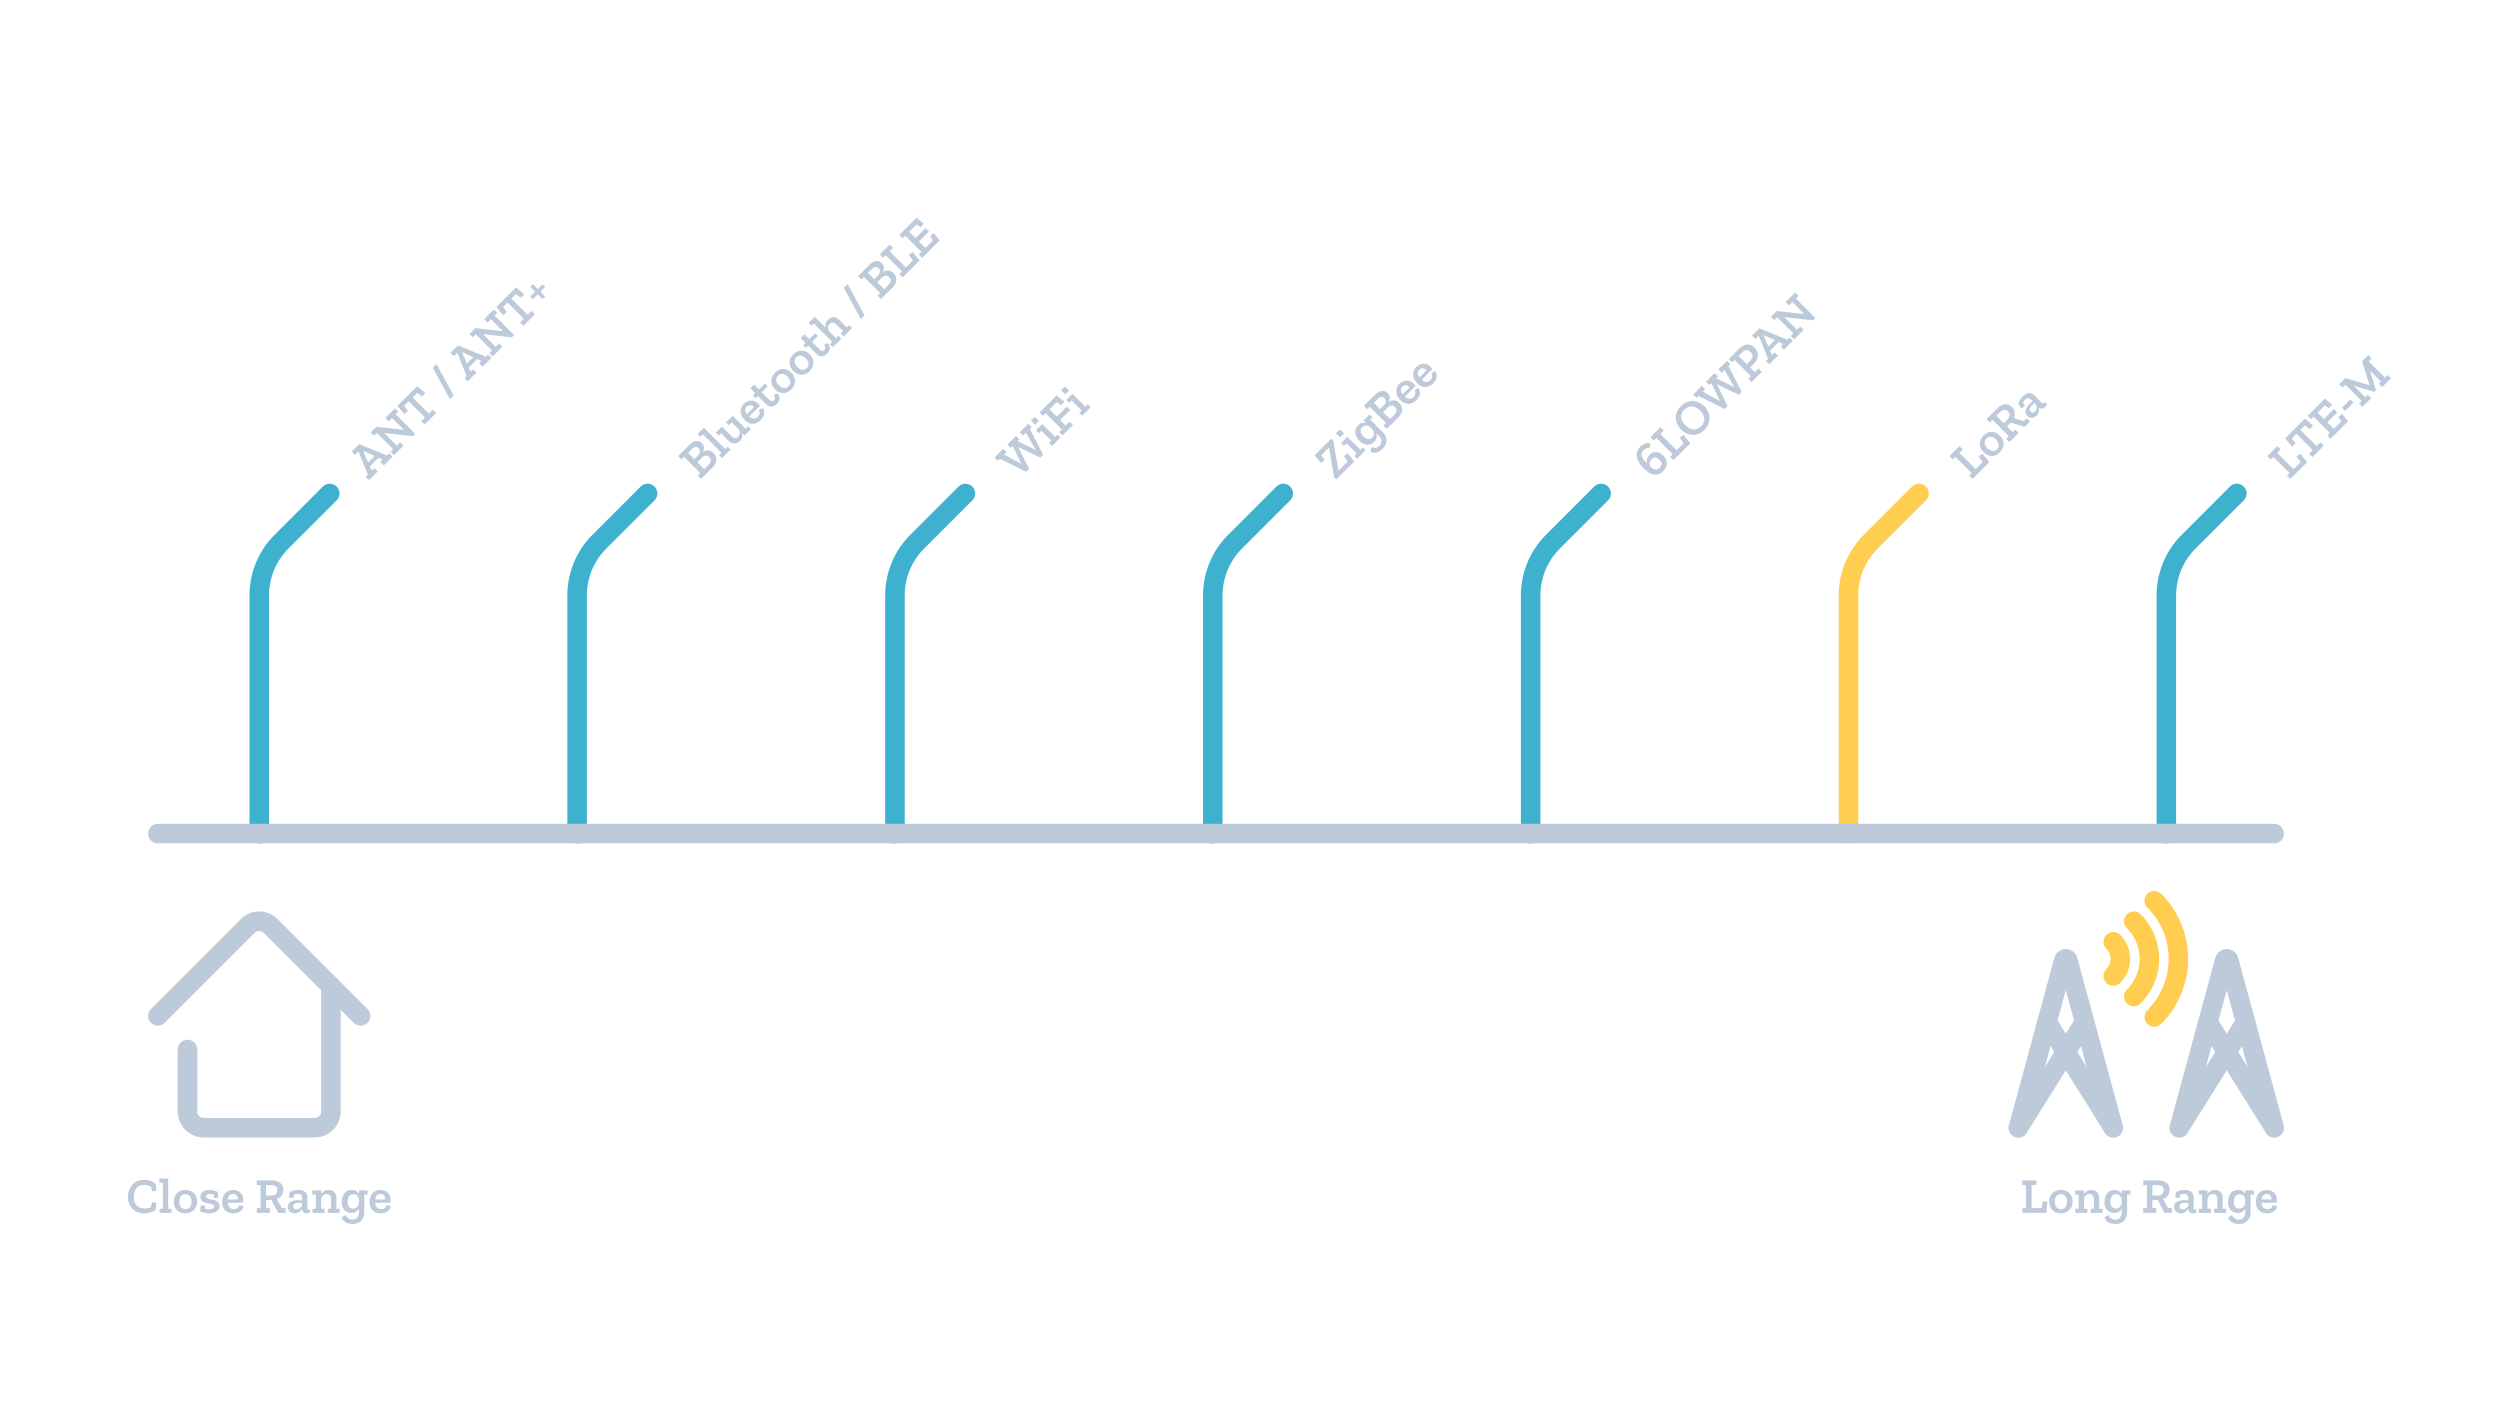 <svg id="Module_6_Wireless_Tech" data-name="Module 6 Wireless Tech" xmlns="http://www.w3.org/2000/svg" viewBox="0 0 1920 1080"><title>wireless-tech</title><path d="M254.18,757.38v96.2a12.51,12.51,0,0,1-12.52,12.51h-85.1A12.52,12.52,0,0,1,144,853.58V806" style="fill:none;stroke:#bdcada;stroke-linecap:round;stroke-miterlimit:10;stroke-width:15px"/><path d="M121.23,780.19l69-69a12.51,12.51,0,0,1,17.7,0l69,69" style="fill:none;stroke:#bdcada;stroke-linecap:round;stroke-miterlimit:10;stroke-width:15px"/><path d="M1623,866.09,1588.11,737.6a1.63,1.63,0,0,0-3.15,0L1550.1,866.09" style="fill:none;stroke:#bdcada;stroke-linecap:round;stroke-miterlimit:10;stroke-width:15px"/><line x1="1572.12" y1="784.93" x2="1622.97" y2="866.09" style="fill:none;stroke:#bdcada;stroke-linecap:round;stroke-miterlimit:10;stroke-width:15px"/><line x1="1600.95" y1="784.93" x2="1550.1" y2="866.09" style="fill:none;stroke:#bdcada;stroke-linecap:round;stroke-miterlimit:10;stroke-width:15px"/><path d="M1623,749.53a18.57,18.57,0,0,0,0-26.27" style="fill:none;stroke:#ffcd50;stroke-linecap:round;stroke-miterlimit:10;stroke-width:15px"/><path d="M1638.74,765.3a40.88,40.88,0,0,0,0-57.81" style="fill:none;stroke:#ffcd50;stroke-linecap:round;stroke-miterlimit:10;stroke-width:15px"/><path d="M1654.51,781.06a63.18,63.18,0,0,0,0-89.33" style="fill:none;stroke:#ffcd50;stroke-linecap:round;stroke-miterlimit:10;stroke-width:15px"/><path d="M1673.7,866.09l34.87-128.49a1.63,1.63,0,0,1,3.15,0l34.86,128.49" style="fill:none;stroke:#bdcada;stroke-linecap:round;stroke-miterlimit:10;stroke-width:15px"/><line x1="1724.56" y1="784.93" x2="1673.7" y2="866.09" style="fill:none;stroke:#bdcada;stroke-linecap:round;stroke-miterlimit:10;stroke-width:15px"/><line x1="1695.73" y1="784.93" x2="1746.58" y2="866.09" style="fill:none;stroke:#bdcada;stroke-linecap:round;stroke-miterlimit:10;stroke-width:15px"/><path d="M110.66,931.84c-7.2,0-12.42-5.17-12.42-12.53,0-6.17,3.8-13.15,12.42-13.15a13.07,13.07,0,0,1,8.89,3l.66,5.41-3.49.34-.62-3.45a10.24,10.24,0,0,0-5.52-1.49c-4.71,0-7.78,3.49-7.78,9.16,0,5.94,3.3,9,8.21,9a11,11,0,0,0,5-1.08l.61-3.72,3.49.35-.54,5.44C117.79,930.77,114.19,931.84,110.66,931.84Z" style="fill:#bdcada"/><path d="M122.54,931.46v-3.14h2.57V908.23h-2.72v-3.14h6.78v23.23h2.57v3.14Z" style="fill:#bdcada"/><path d="M142.2,931.84c-5.25,0-8.74-3.41-8.74-8.81,0-5,3-9.16,9-9.16s8.93,4.13,8.93,9C151.36,928.24,147.61,931.84,142.2,931.84Zm.16-14.76c-2.92,0-4.64,2.27-4.64,5.72,0,3.25,1.57,5.82,4.64,5.82s4.75-2.37,4.75-5.86C147.11,919.08,145.15,917.08,142.36,917.08Z" style="fill:#bdcada"/><path d="M160.67,931.84a15,15,0,0,1-7-1.68l.61-4.45,3.22.31,0,2.22a8.9,8.9,0,0,0,3,.54c2.07,0,3.91-.73,3.91-2.23,0-3.6-10.5-.65-10.5-7.43,0-4,3.72-5.22,7.09-5.22a13.15,13.15,0,0,1,6.29,1.58l.42,4.25-3.22.38-.34-2.57a8.43,8.43,0,0,0-3-.57c-1.61,0-2.84.61-2.84,2,0,3.53,10.27.62,10.27,7.36C168.49,929.93,165.24,931.84,160.67,931.84Z" style="fill:#bdcada"/><path d="M179.26,931.84c-5,0-8.58-3-8.58-8.7,0-5.29,3.1-9.24,8.35-9.24,4.75,0,7.74,3.18,7.78,7.52a11.87,11.87,0,0,1-.23,2.3H175c.23,3.1,1.76,4.83,4.6,4.83a3.68,3.68,0,0,0,4-3l3.42.65C186.66,929.24,183.94,931.84,179.26,931.84ZM179,916.93c-2.45,0-3.68,1.84-4,4.26h7.59A3.58,3.58,0,0,0,179,916.93Z" style="fill:#bdcada"/><path d="M213.6,931.46l-5.14-9.85h-4.1v6.21h2.92v3.64H197.23v-3.64h2.88V910.19h-2.88v-3.65h11.08c6.17,0,9.24,2.73,9.24,7.36a6.89,6.89,0,0,1-5,6.83l3.79,7.09h3.07v3.64Zm-6-21.27h-3.26v8h3.22c4.07,0,5.45-1.54,5.45-4.18C213,911.22,211.57,910.19,207.62,910.19Z" style="fill:#bdcada"/><path d="M229.5,913.9c3.84,0,6.6,1.92,6.6,5.83v7.74c0,1.11.38,1.54,1.26,1.54a3.4,3.4,0,0,0,.88-.16l0,2.26a5.69,5.69,0,0,1-2.76.73,3.31,3.31,0,0,1-3.52-3.41v-.08a6.44,6.44,0,0,1-5.64,3.49c-2.41,0-5.29-1.26-5.29-4.9,0-4.26,4.1-5.22,8-5.22a22.66,22.66,0,0,1,2.92.16v-1c0-2-.35-4-3.22-4a6,6,0,0,0-2.88.58l-.69,2.64-3.3-.34.73-4.3A14.07,14.07,0,0,1,229.5,913.9ZM232,924a22.33,22.33,0,0,0-2.76-.23c-2,0-4,.54-4,2.69a2.21,2.21,0,0,0,2.49,2.33,4.25,4.25,0,0,0,4.22-4.17Z" style="fill:#bdcada"/><path d="M251.73,931.46v-3.14h2.53v-6.75c0-3.26-1.22-4.49-3.33-4.49a4.19,4.19,0,0,0-4.26,4.38v6.86h2.57v3.14H240v-3.14h2.57V917.43h-2.68v-3.18h6.78v2.8a6.27,6.27,0,0,1,5.71-3.15c3.3,0,6,1.92,6,6.18v8.24h2.57v3.14Z" style="fill:#bdcada"/><path d="M279.79,917.43v13.38c0,5.48-3.07,9.16-9.09,9.16-3.56,0-7.05-1.34-8.32-5.1l3.19-1.72a5.53,5.53,0,0,0,5.21,3.52c2.84,0,4.91-2.11,4.91-5.9V928.2a6.06,6.06,0,0,1-5.83,3.34c-4,0-7.44-2.92-7.44-8.32,0-4.91,2.69-9.32,7.71-9.32a6,6,0,0,1,5.56,3v-2.68h6.59v3.18Zm-4.1,4.45c0-2.88-1.84-4.68-4.3-4.68-2.83,0-4.44,2.22-4.44,5.75s1.72,5.29,4.06,5.29a4.76,4.76,0,0,0,4.68-5Z" style="fill:#bdcada"/><path d="M292.43,931.84c-5,0-8.58-3-8.58-8.7,0-5.29,3.1-9.24,8.35-9.24,4.76,0,7.75,3.18,7.78,7.52a11.87,11.87,0,0,1-.23,2.3H288.14c.23,3.1,1.76,4.83,4.6,4.83a3.69,3.69,0,0,0,4-3l3.41.65C299.83,929.24,297.11,931.84,292.43,931.84Zm-.27-14.91c-2.45,0-3.68,1.84-4,4.26h7.59C296,919.16,294.89,916.93,292.16,916.93Z" style="fill:#bdcada"/><path d="M1553.16,931.46v-3.64H1556V910.19h-2.87v-3.65H1564v3.65h-3.72v17.63H1568l.77-5.18,3.64.31-.77,8.51Z" style="fill:#bdcada"/><path d="M1582.55,931.84c-5.25,0-8.73-3.41-8.73-8.81,0-5,3-9.16,9-9.16s8.93,4.13,8.93,9C1591.71,928.24,1588,931.84,1582.55,931.84Zm.16-14.76c-2.92,0-4.64,2.27-4.64,5.72,0,3.25,1.57,5.82,4.64,5.82s4.75-2.37,4.75-5.86C1587.46,919.08,1585.51,917.08,1582.71,917.08Z" style="fill:#bdcada"/><path d="M1605.55,931.46v-3.14h2.53v-6.75c0-3.26-1.23-4.49-3.33-4.49a4.19,4.19,0,0,0-4.26,4.38v6.86h2.57v3.14h-9.24v-3.14h2.57V917.43h-2.68v-3.18h6.78v2.8a6.26,6.26,0,0,1,5.71-3.15c3.3,0,6,1.92,6,6.18v8.24h2.57v3.14Z" style="fill:#bdcada"/><path d="M1633.6,917.43v13.38c0,5.48-3.06,9.16-9.08,9.16-3.56,0-7-1.34-8.32-5.1l3.18-1.72a5.55,5.55,0,0,0,5.22,3.52c2.83,0,4.9-2.11,4.9-5.9V928.2a6,6,0,0,1-5.82,3.34c-4,0-7.44-2.92-7.44-8.32,0-4.91,2.68-9.32,7.7-9.32a6,6,0,0,1,5.56,3v-2.68h6.59v3.18Zm-4.1,4.45c0-2.88-1.84-4.68-4.29-4.68-2.84,0-4.45,2.22-4.45,5.75s1.73,5.29,4.07,5.29a4.75,4.75,0,0,0,4.67-5Z" style="fill:#bdcada"/><path d="M1662.27,931.46l-5.14-9.85H1653v6.21H1656v3.64h-10v-3.64h2.88V910.19h-2.88v-3.65H1657c6.17,0,9.24,2.73,9.24,7.36a6.89,6.89,0,0,1-5,6.83l3.79,7.09h3.07v3.64Zm-6-21.27H1653v8h3.22c4.07,0,5.45-1.54,5.45-4.18C1661.7,911.22,1660.24,910.19,1656.29,910.19Z" style="fill:#bdcada"/><path d="M1678.17,913.9c3.84,0,6.6,1.92,6.6,5.83v7.74c0,1.11.38,1.54,1.26,1.54a3.4,3.4,0,0,0,.88-.16l0,2.26a5.69,5.69,0,0,1-2.76.73,3.32,3.32,0,0,1-3.53-3.41v-.08a6.41,6.41,0,0,1-5.63,3.49c-2.41,0-5.29-1.26-5.29-4.9,0-4.26,4.1-5.22,8-5.22a22.4,22.4,0,0,1,2.91.16v-1c0-2-.34-4-3.22-4a5.94,5.94,0,0,0-2.87.58l-.69,2.64-3.3-.34.73-4.3A14.07,14.07,0,0,1,1678.17,913.9Zm2.49,10.12a22,22,0,0,0-2.76-.23c-2,0-3.94.54-3.94,2.69a2.21,2.21,0,0,0,2.49,2.33,4.24,4.24,0,0,0,4.21-4.17Z" style="fill:#bdcada"/><path d="M1700.4,931.46v-3.14h2.53v-6.75c0-3.26-1.23-4.49-3.33-4.49a4.19,4.19,0,0,0-4.26,4.38v6.86h2.57v3.14h-9.24v-3.14h2.57V917.43h-2.68v-3.18h6.78v2.8a6.27,6.27,0,0,1,5.71-3.15c3.3,0,6,1.92,6,6.18v8.24h2.57v3.14Z" style="fill:#bdcada"/><path d="M1728.46,917.43v13.38c0,5.48-3.07,9.16-9.09,9.16-3.56,0-7-1.34-8.32-5.1l3.19-1.72a5.53,5.53,0,0,0,5.21,3.52c2.83,0,4.9-2.11,4.9-5.9V928.2a6,6,0,0,1-5.82,3.34c-4,0-7.44-2.92-7.44-8.32,0-4.91,2.68-9.32,7.71-9.32a6,6,0,0,1,5.55,3v-2.68h6.6v3.18Zm-4.11,4.45c0-2.88-1.84-4.68-4.29-4.68-2.84,0-4.45,2.22-4.45,5.75s1.73,5.29,4.07,5.29a4.75,4.75,0,0,0,4.67-5Z" style="fill:#bdcada"/><path d="M1741.1,931.84c-5,0-8.58-3-8.58-8.7,0-5.29,3.1-9.24,8.35-9.24,4.75,0,7.74,3.18,7.78,7.52a11.87,11.87,0,0,1-.23,2.3h-11.61c.23,3.1,1.76,4.83,4.6,4.83a3.68,3.68,0,0,0,4-3l3.42.65C1748.5,929.24,1745.78,931.84,1741.1,931.84Zm-.27-14.91c-2.45,0-3.68,1.84-4,4.26h7.59A3.58,3.58,0,0,0,1740.83,916.93Z" style="fill:#bdcada"/><path d="M199.11,640.2V457.28A58.43,58.43,0,0,1,216.23,416l37-37" style="fill:none;stroke:#3eb1cf;stroke-linecap:round;stroke-miterlimit:10;stroke-width:15px"/><path d="M1663.76,640.2V457.28A58.42,58.42,0,0,1,1680.87,416l37-37" style="fill:none;stroke:#3eb1cf;stroke-linecap:round;stroke-miterlimit:10;stroke-width:15px"/><path d="M1419.65,640.2V457.28A58.43,58.43,0,0,1,1436.77,416l37-37" style="fill:none;stroke:#ffcd50;stroke-linecap:round;stroke-miterlimit:10;stroke-width:15px"/><path d="M1175.54,640.2V457.28A58.43,58.43,0,0,1,1192.66,416l37-37" style="fill:none;stroke:#3eb1cf;stroke-linecap:round;stroke-miterlimit:10;stroke-width:15px"/><path d="M931.43,640.2V457.28A58.43,58.43,0,0,1,948.55,416l37-37" style="fill:none;stroke:#3eb1cf;stroke-linecap:round;stroke-miterlimit:10;stroke-width:15px"/><path d="M687.33,640.2V457.28A58.42,58.42,0,0,1,704.44,416l37-37" style="fill:none;stroke:#3eb1cf;stroke-linecap:round;stroke-miterlimit:10;stroke-width:15px"/><path d="M443.22,640.2V457.28A58.43,58.43,0,0,1,460.34,416l37-37" style="fill:none;stroke:#3eb1cf;stroke-linecap:round;stroke-miterlimit:10;stroke-width:15px"/><path d="M294.74,357.45l-2.58-2.57,1.79-1.8-3.31-1.51-6.58,6.58,1.46,3.36,2-2,2.57,2.57-6.66,6.67-2.58-2.58,1.63-1.62L275.3,346.8l-2.57,2.57-2.58-2.57,5.67-5.67,21.38,8.7,1.71-1.71,2.58,2.58Zm-15.53-11.09-.17.17,3.69,8.56,4.9-4.9Z" style="fill:#bdcada"/><path d="M303.89,318.21l15.05,15L317.23,335l-22-2.47-.11.11,9.62,9.62,2.58-2.57,2.57,2.57-7.34,7.35L300,347l1.95-2-12.47-12.46-2.22,2.22-2.57-2.58,4.42-4.41,20.95,2.35.11-.11L301.08,321l-2.58,2.58L295.93,321l7.42-7.43,2.58,2.57Z" style="fill:#bdcada"/><path d="M324.27,304.6l-3.93-2.84-3.44,3.44,12.47,12.47,2.95-3,2.58,2.58-8.81,8.81-2.58-2.58,2.85-2.85-12.47-12.46-3.47,3.47,2.85,3.93L310.48,318l-5.21-6.29,15.1-15.1,6.29,5.2Z" style="fill:#bdcada"/><path d="M348.39,303.79l-2.84,2.85L332.4,282.49l2.85-2.84Z" style="fill:#bdcada"/><path d="M370.61,281.57,368,279l1.79-1.79-3.31-1.52-6.58,6.59,1.46,3.36,2-2,2.57,2.57-6.66,6.67-2.58-2.57,1.63-1.63-7.16-17.78-2.57,2.57L346,270.92l5.67-5.66L373.08,274l1.71-1.7,2.57,2.57Zm-15.53-11.09-.16.17,3.69,8.56,4.9-4.9Z" style="fill:#bdcada"/><path d="M379.77,242.33l15.05,15-1.71,1.76-22-2.46-.11.1,9.62,9.63,2.57-2.58,2.58,2.58-7.34,7.34-2.58-2.57,1.95-2-12.47-12.46L363.13,259l-2.57-2.57L365,252l21,2.35.1-.1L377,245.15l-2.58,2.57-2.58-2.57,7.43-7.43,2.57,2.58Z" style="fill:#bdcada"/><path d="M400.15,228.73l-3.93-2.85-3.44,3.44,12.47,12.47,2.95-3,2.58,2.58L402,250.22l-2.58-2.58,2.85-2.84-12.47-12.47-3.47,3.47,2.85,3.93-2.79,2.36-5.21-6.29,15.1-15.1,6.29,5.21Z" style="fill:#bdcada"/><path d="M407.2,227.75,411,224l-3.71-3.72,2-2L413,222l3.63-3.63,2,2L415,224l3.69,3.69-2,2L413,226l-3.77,3.77Z" style="fill:#bdcada"/><path d="M547.27,359l-8.89,8.89-2.57-2.57,2-2-12.47-12.46-2,2-2.57-2.58,8.78-8.78c3.33-3.33,7-3.68,9.51-1.16a5.19,5.19,0,0,1,.57,6.85l.11.11A6,6,0,0,1,548,348C550.82,350.81,551.26,355,547.27,359Zm-15.88-14.2-3,3,4.83,4.82,2.81-2.82c2.06-2.06,2-4,.57-5.5C534.75,342.49,533,343.17,531.39,344.82Zm7.7,6.67L535.56,355l5.29,5.28,3.11-3.11c2.2-2.2,2.55-4.23.71-6.07S541,349.56,539.09,351.49Z" style="fill:#bdcada"/><path d="M554.48,351.81l-2.22-2.22,1.81-1.81-14.2-14.21L538,335.5l-2.23-2.22,4.8-4.8L557,344.9l1.81-1.81,2.22,2.22Z" style="fill:#bdcada"/><path d="M571.91,334.39l-2-2a6.13,6.13,0,0,1-1.73,6.29c-2.33,2.33-5.59,2.93-8.62-.11l-5.83-5.82-1.81,1.81-2.23-2.22,4.72-4.72,7,7c2.31,2.3,4,2.3,5.56.78,1.81-1.81,1.49-4.41-.22-6.18L562,324.44l-2.17,2.17-2.22-2.22,5.07-5.07,9.94,9.95,1.9-1.9,2.22,2.22Z" style="fill:#bdcada"/><path d="M584.18,322.65c-3.55,3.56-8.18,4-12.22-.08-3.74-3.74-4.34-8.72-.63-12.44,3.36-3.36,7.73-3.22,10.82-.19a13.33,13.33,0,0,1,1.46,1.79l-8.21,8.21c2.36,2,4.66,2.17,6.67.17a3.67,3.67,0,0,0,.7-4.93l2.87-2C587.57,315.58,587.49,319.35,584.18,322.65ZM573.45,312.3c-1.74,1.74-1.3,3.9.19,5.83l5.36-5.37A3.57,3.57,0,0,0,573.45,312.3Z" style="fill:#bdcada"/><path d="M596.65,310.19c-2.61,2.6-5.69,2.82-8.16.35l-6.4-6.39-1.79,1.79-2.14-2.15L580,302l-3.77-3.76,2.9-2.9,3.77,3.76,4.53-4.52,2.14,2.14L585,301.25l5.94,5.93c1.3,1.3,2.52,1.33,3.6.24.62-.62,1.33-1.76-.27-3.9l2.82-1.46C599.36,305,599.06,307.78,596.65,310.19Z" style="fill:#bdcada"/><path d="M607.73,299.11c-3.71,3.71-8.59,3.76-12.41-.06-3.56-3.55-4.34-8.62-.14-12.82s9.24-3.39,12.68.06C611.66,290.08,611.55,295.28,607.73,299.11ZM597.4,288.56c-2.06,2.06-1.68,4.88.76,7.32s5.23,3,7.4.84,1.68-5-.78-7.51S599.38,286.58,597.4,288.56Z" style="fill:#bdcada"/><path d="M621.79,285c-3.71,3.71-8.59,3.77-12.41-.05-3.55-3.55-4.34-8.62-.13-12.82s9.24-3.39,12.68.05C625.72,276,625.62,281.22,621.79,285ZM611.47,274.5c-2.06,2.06-1.68,4.88.76,7.32s5.23,3,7.39.84,1.69-5.05-.78-7.51S613.45,272.52,611.47,274.5Z" style="fill:#bdcada"/><path d="M635.29,271.55c-2.6,2.6-5.69,2.81-8.16.35l-6.4-6.4L619,267.29l-2.15-2.14,1.79-1.79-3.76-3.77,2.9-2.9,3.76,3.77,4.53-4.52,2.14,2.14-4.53,4.52,5.94,5.94c1.3,1.3,2.52,1.33,3.6.24.63-.62,1.33-1.76-.27-3.9l2.82-1.47C638,266.4,637.7,269.13,635.29,271.55Z" style="fill:#bdcada"/><path d="M647.92,258.38l-2.22-2.23,1.81-1.81-4.77-4.77c-2.3-2.31-4.09-2.25-5.58-.76a4.11,4.11,0,0,0,0,5.93l4.95,5,1.79-1.79,2.23,2.23-6.51,6.5-2.22-2.22,1.81-1.82L625,248.4l-1.81,1.82L621,248l4.72-4.71,8.48,8.48a6.25,6.25,0,0,1,1.79-6.29c2.33-2.33,5.59-2.87,8.59.14l5.83,5.83,1.82-1.82,2.22,2.22Z" style="fill:#bdcada"/><path d="M664,242.25l-2.84,2.85L648.05,221l2.85-2.85Z" style="fill:#bdcada"/><path d="M685.48,220.82l-8.89,8.89L674,227.13l2-2-12.46-12.47-2,2L659,212.09l8.78-8.78c3.34-3.34,7-3.69,9.51-1.17a5.19,5.19,0,0,1,.57,6.86l.11.11a6,6,0,0,1,8.27.67C689,212.6,689.46,216.83,685.48,220.82Zm-15.89-14.21-3,3,4.82,4.83,2.82-2.82c2.06-2.06,2-4,.57-5.51C673,204.28,671.25,205,669.59,206.61Zm7.7,6.67-3.52,3.52,5.28,5.29,3.12-3.12c2.2-2.19,2.55-4.23.71-6.07S679.22,211.36,677.29,213.28Z" style="fill:#bdcada"/><path d="M693.25,213l-2.57-2.58,2-2L680.24,196l-2,2-2.57-2.58,7.67-7.67,2.57,2.58L683.25,193l12.47,12.46,5.42-5.42L698,195.8l2.79-2.36,5.48,6.56Z" style="fill:#bdcada"/><path d="M708.24,198.05l-2.58-2.57,2-2L695.23,181l-2,2-2.58-2.57,13.23-13.23,5.64,4.55-2.36,2.8-3.28-2.2L698.24,178l4.88,4.88,7.75-7.75,2.57,2.57-7.75,7.75,5,5,5.79-5.8-2.19-3.28L717.1,179l4.56,5.64Z" style="fill:#bdcada"/><path d="M1758.92,367.91l-2.58-2.57,2-2-12.47-12.46-2,2-2.58-2.58,7.67-7.67,2.58,2.58-2.63,2.63,12.47,12.46,5.42-5.41-3.12-4.21,2.79-2.35,5.48,6.56Z" style="fill:#bdcada"/><path d="M1774,329.56l-3.93-2.84-3.44,3.44,12.47,12.46,3-2.95,2.57,2.58-8.8,8.8-2.58-2.57,2.85-2.85-12.47-12.46-3.47,3.47,2.85,3.93-2.79,2.35-5.21-6.28,15.1-15.1,6.28,5.2Z" style="fill:#bdcada"/><path d="M1789.87,337l-2.58-2.57,2-2-12.47-12.47-2,2-2.58-2.57,13.23-13.23,5.63,4.55-2.36,2.8-3.27-2.2-5.61,5.61,4.88,4.88,7.75-7.75,2.57,2.57-7.75,7.75,5,5,5.8-5.8-2.19-3.28,2.79-2.36,4.55,5.64Z" style="fill:#bdcada"/><path d="M1805,306.8l2.44,2.44-6.4,6.4-2.44-2.44Z" style="fill:#bdcada"/><path d="M1819.19,277.56,1831.66,290l2-2,2.58,2.57-6.75,6.75-2.58-2.57,1.74-1.74-8.43-8.43-.11.11,4.64,14.88-1.36,1.36L1808,296.34l-.11.11,8.67,8.67,1.84-1.84,2.58,2.57-6.67,6.67-2.57-2.58,2-2-12.47-12.47-2.22,2.22-2.57-2.57,4.77-4.77,18.51,5.5.11-.11L1814,277.56l4.8-4.8,2.57,2.57Z" style="fill:#bdcada"/><path d="M790.92,329.4l10.24,19.84-2.22,2.22-16.72-8.1-.14.13,8.24,16.59-2.25,2.25-20.14-9.95-1.51,1.52-2.58-2.58,6.7-6.69,2.57,2.57-2,2,13.12,7,.13-.13-6.58-13.58L776.28,344l-2.57-2.57,6.67-6.67,2.57,2.58-1.44,1.43,13.72,6.72.13-.13-7.45-13-2.17,2.16L783.17,332l6.61-6.61,2.58,2.57Z" style="fill:#bdcada"/><path d="M791.67,323l3-2.95,3.2,3.19-3,3Zm16.24,19.54-2.22-2.22,1.81-1.82-7.7-7.69-1.92,1.92-2.25-2.25,4.8-4.8,10,9.95,1.81-1.81,2.22,2.22Z" style="fill:#bdcada"/><path d="M815,311.27l-3.49-2.41L806,314.31l5.67,5.66,7.64-7.64,2.55,2.55-7.65,7.64,4.26,4.25,2.95-2.95,2.58,2.57-8,8-2.57-2.58,2-2L803,317.31l-2,2-2.58-2.58,13.07-13.06,5.82,4.74Z" style="fill:#bdcada"/><path d="M814.87,299.75l3-2.95L821,300,818.07,303ZM831.1,319.3l-2.22-2.23,1.82-1.81-7.7-7.7-1.92,1.92-2.25-2.25,4.79-4.79,10,9.94,1.82-1.81,2.22,2.22Z" style="fill:#bdcada"/><path d="M1026.27,368.24l-1.68-1.52-3.88-22.9-.05-.06-5.85,5.86,2.44,3.68-2.8,2.31-4.79-6,12.76-12.77,1.49,1.38,4,23.15.05.05,7-7-2.82-4.07,2.85-2.3,5.12,6.37Z" style="fill:#bdcada"/><path d="M1026,332.73l3-3,3.2,3.2-3,2.95Zm16.23,19.55-2.22-2.23,1.82-1.81-7.7-7.7-1.93,1.92-2.24-2.25,4.79-4.79,10,9.94,1.82-1.81,2.22,2.22Z" style="fill:#bdcada"/><path d="M1052.37,322.3l9.46,9.46c3.87,3.88,4.31,8.65.05,12.9-2.52,2.52-5.93,4-9.48,2.28l1-3.47a5.53,5.53,0,0,0,6.18-1.2c2-2,2-5-.71-7.64l-1.82-1.81a6,6,0,0,1-1.76,6.47c-2.84,2.85-7.31,3.2-11.14-.62-3.47-3.47-4.69-8.48-1.14-12a6,6,0,0,1,6.08-1.79l-1.9-1.9,4.66-4.66,2.25,2.25Zm.24,6c-2-2-4.6-2-6.34-.27-2,2-1.57,4.72.92,7.21s5,2.52,6.61.87a4.75,4.75,0,0,0-.21-6.83Z" style="fill:#bdcada"/><path d="M1073.94,320.57l-8.89,8.89-2.58-2.58,2-2L1052,312.38l-2,2-2.58-2.58,8.78-8.78c3.34-3.33,7-3.69,9.52-1.17a5.21,5.21,0,0,1,.57,6.86l.11.11a6,6,0,0,1,8.26.68C1077.49,312.36,1077.92,316.58,1073.94,320.57Zm-15.88-14.2-3,3,4.82,4.83,2.82-2.82c2.06-2.06,2-4,.57-5.5C1061.42,304,1059.71,304.71,1058.06,306.37Zm7.7,6.66-3.53,3.53,5.29,5.28,3.11-3.12c2.2-2.19,2.55-4.22.71-6.07S1067.68,311.11,1065.76,313Z" style="fill:#bdcada"/><path d="M1087.71,307.34c-3.55,3.55-8.19,4-12.23-.08-3.74-3.74-4.33-8.72-.62-12.44,3.36-3.36,7.72-3.22,10.81-.19a12.11,12.11,0,0,1,1.47,1.79l-8.22,8.21c2.36,2,4.67,2.17,6.67.17a3.7,3.7,0,0,0,.71-4.94l2.87-1.95C1091.09,300.27,1091,304,1087.71,307.34ZM1077,297c-1.73,1.73-1.3,3.9.19,5.83l5.37-5.37A3.58,3.58,0,0,0,1077,297Z" style="fill:#bdcada"/><path d="M1100.66,294.39c-3.55,3.55-8.19,4-12.22-.08-3.74-3.74-4.34-8.73-.63-12.44,3.36-3.36,7.73-3.23,10.82-.19a12.18,12.18,0,0,1,1.46,1.79l-8.21,8.21c2.36,2,4.66,2.17,6.66.16a3.66,3.66,0,0,0,.71-4.93l2.87-2C1104.05,287.32,1104,291.08,1100.66,294.39ZM1089.93,284c-1.74,1.73-1.31,3.9.19,5.82l5.36-5.36C1094.21,282.9,1091.85,282.11,1089.93,284Z" style="fill:#bdcada"/><path d="M1277.26,361.89c-4.66,4.67-10,2.74-15-2.3s-7.7-11.27-2.57-16.4a8.54,8.54,0,0,1,7.58-2.76l0,3.49a6.34,6.34,0,0,0-5.15,2c-2.6,2.6-1.57,5.31,2.36,9.51l.62.62c-.67-1.87-.59-4.28,1.82-6.69,3.63-3.63,7.67-2.25,10.41.49C1280.79,353.27,1281.19,358,1277.26,361.89Zm-8.8-9.18a4.23,4.23,0,0,0-.3,6.2c2.41,1.93,4.41,2.36,6.5.27s1.71-4.14-.3-6.15S1270.49,350.67,1268.46,352.71Z" style="fill:#bdcada"/><path d="M1285.17,353.44l-2.57-2.57,2-2-12.46-12.47-2,2-2.57-2.58,7.67-7.67,2.57,2.58-2.63,2.63,12.47,12.46,5.42-5.42-3.11-4.2,2.79-2.35,5.47,6.55Z" style="fill:#bdcada"/><path d="M1309,330.13c-5.58,5.59-13,4.75-17.91-.19-5.12-5.12-5.58-12.63-.16-18.05s13-4.82,18,.14S1314.58,324.58,1309,330.13Zm-15.45-15.55c-3.76,3.76-2.9,8.42.71,12s8.29,4.66,12.22.73c3.72-3.71,2.93-8.29-.76-12C1301.81,311.43,1297.15,311,1293.57,314.58Z" style="fill:#bdcada"/><path d="M1327.42,281.11,1337.67,301l-2.22,2.22-16.73-8.11-.13.14,8.24,16.59-2.25,2.25-20.14-10-1.52,1.52-2.57-2.58,6.69-6.69,2.58,2.57-1.95,1.95,13.11,7.05.14-.13-6.59-13.58-1.54,1.54-2.58-2.57,6.67-6.67,2.58,2.57-1.44,1.44,13.71,6.72.14-.13-7.45-13-2.17,2.17-2.58-2.57,6.62-6.61,2.57,2.57Z" style="fill:#bdcada"/><path d="M1347.1,279.21l-3,3,3.57,3.58,2.82-2.82,2.58,2.58-7.86,7.86-2.58-2.58,2-2-12.46-12.47-2,2-2.57-2.58,7.86-7.86c4.36-4.36,8.81-4.15,12.09-.87C1351.43,270.92,1350.57,275.74,1347.1,279.21Zm-9.41-8.37-2.46,2.46,6.34,6.35,2.46-2.47c2.55-2.55,2.36-4.85.36-6.86S1340.29,268.24,1337.69,270.84Z" style="fill:#bdcada"/><path d="M1370.11,268.51l-2.58-2.58,1.79-1.78-3.31-1.52-6.58,6.58,1.46,3.36,2-2,2.57,2.57-6.66,6.67-2.58-2.58,1.63-1.62-7.16-17.78-2.57,2.57-2.58-2.57,5.67-5.67,21.38,8.7,1.71-1.7,2.57,2.57Zm-15.53-11.09-.17.17,3.69,8.56,4.9-4.9Z" style="fill:#bdcada"/><path d="M1379.26,229.27l15,15-1.71,1.76-22-2.47-.11.11,9.62,9.62,2.58-2.57,2.57,2.57-7.34,7.35-2.58-2.58,2-2-12.46-12.46-2.23,2.22-2.57-2.58,4.42-4.41,21,2.35.11-.11-9.08-9.08-2.58,2.58-2.57-2.57,7.42-7.43,2.58,2.57Z" style="fill:#bdcada"/><path d="M1514.81,367.91l-2.57-2.57,2-2-12.47-12.46-2,2-2.57-2.58,7.67-7.67,2.57,2.58-2.63,2.63,12.47,12.46,5.42-5.41-3.12-4.21,2.79-2.35,5.48,6.56Z" style="fill:#bdcada"/><path d="M1535.87,347.4c-3.71,3.71-8.59,3.76-12.41-.06-3.56-3.55-4.34-8.62-.14-12.82s9.24-3.39,12.68.06C1539.8,338.37,1539.69,343.57,1535.87,347.4Zm-10.33-10.55c-2.06,2.06-1.68,4.88.76,7.32s5.23,3,7.4.84,1.68-5-.78-7.51C1530.31,334.9,1527.52,334.87,1525.54,336.85Z" style="fill:#bdcada"/><path d="M1554.84,327.88l-10.6-3.33-2.9,2.9,4.39,4.39,2.06-2.06,2.58,2.58-7.1,7.1-2.58-2.58,2-2-12.46-12.47-2,2-2.57-2.57,7.83-7.83c4.37-4.37,8.46-4.61,11.74-1.33a6.89,6.89,0,0,1,1.3,8.35l7.7,2.33,2.16-2.17,2.58,2.57Zm-19.27-10.81-2.3,2.3,5.66,5.67,2.28-2.28c2.87-2.87,2.76-4.93.89-6.8S1538.36,314.28,1535.57,317.07Z" style="fill:#bdcada"/><path d="M1553.67,304.23c2.71-2.72,6-3.31,8.78-.55l5.48,5.48c.78.78,1.35.81,2,.19a3.41,3.41,0,0,0,.51-.73l1.63,1.57a5.71,5.71,0,0,1-1.44,2.46,3.3,3.3,0,0,1-4.9.09l-.06-.06a6.45,6.45,0,0,1-1.52,6.45c-1.7,1.71-4.63,2.85-7.21.27-3-3-.78-6.58,2-9.35a25.26,25.26,0,0,1,2.17-1.95l-.68-.68c-1.43-1.43-3.06-2.57-5.09-.54a6,6,0,0,0-1.63,2.44l1.38,2.36-2.57,2.09-2.52-3.55A14,14,0,0,1,1553.67,304.23Zm8.92,5.39a20.33,20.33,0,0,0-2.12,1.79c-1.43,1.43-2.41,3.17-.89,4.69A2.23,2.23,0,0,0,1563,316a4.25,4.25,0,0,0,0-5.94Z" style="fill:#bdcada"/><line x1="121.23" y1="640.2" x2="1746.58" y2="640.2" style="fill:none;stroke:#bdcada;stroke-linecap:round;stroke-miterlimit:10;stroke-width:15px"/></svg>